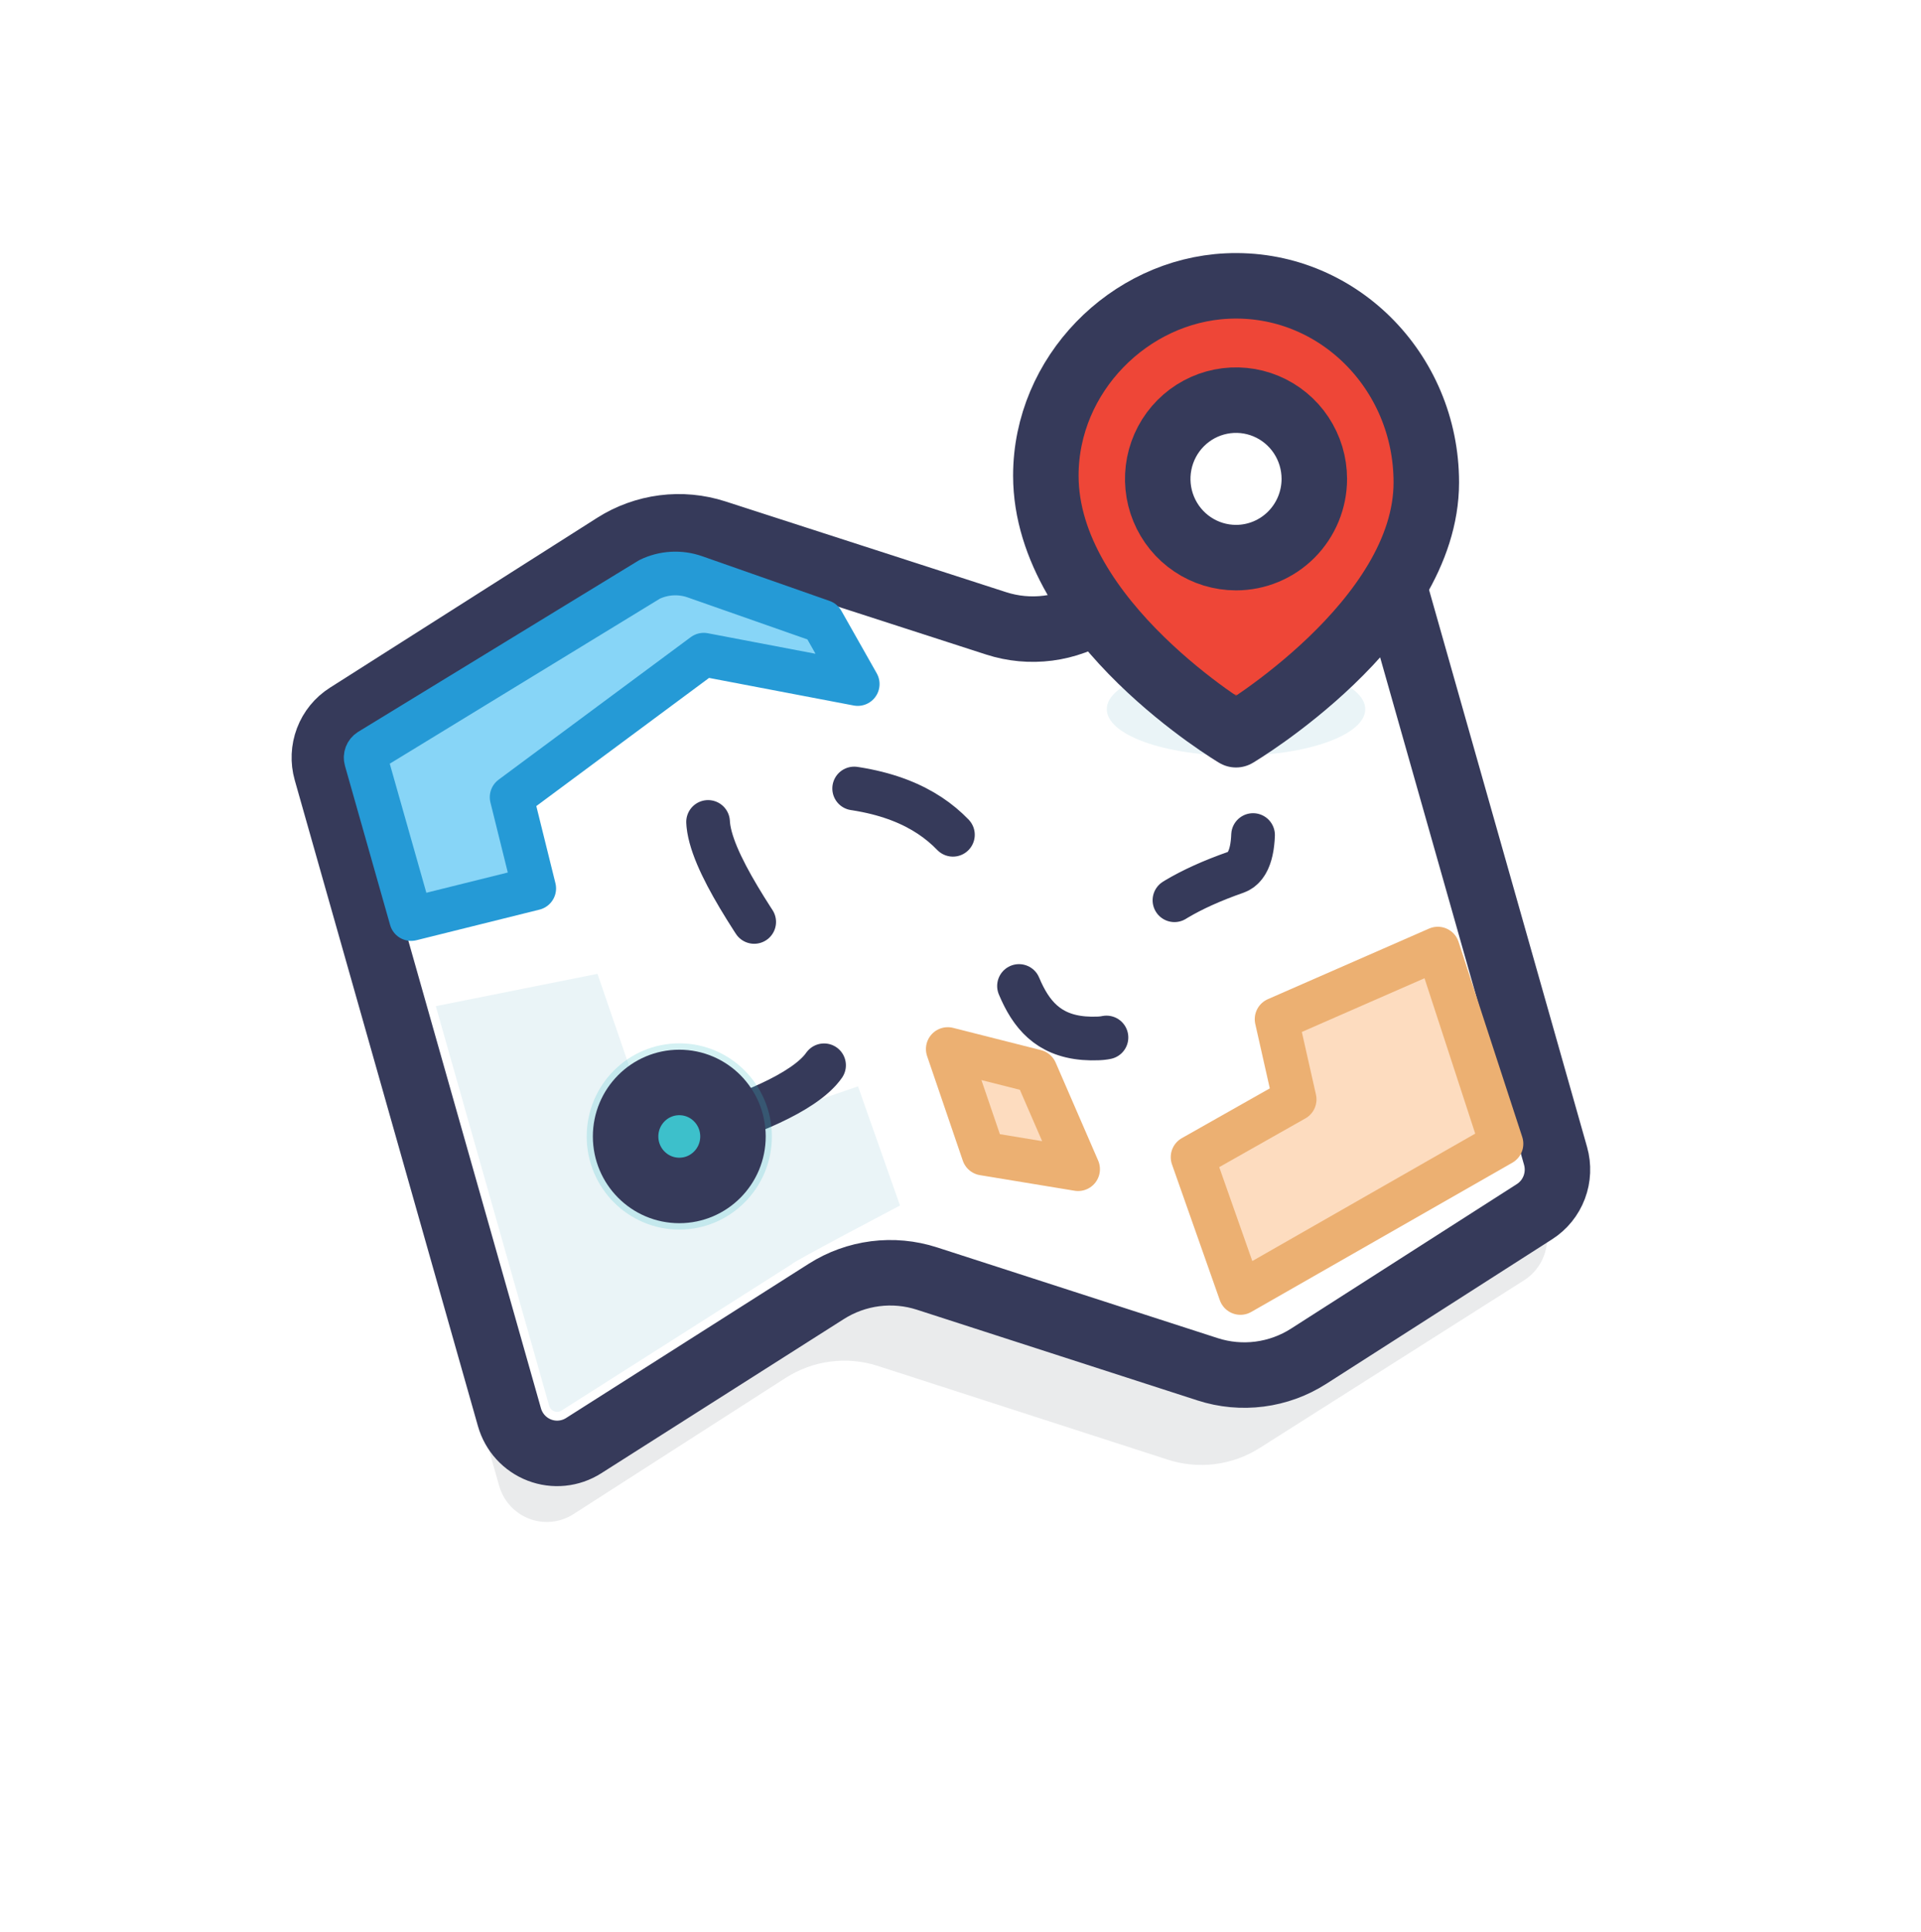 <svg width="176" height="177" viewBox="0 0 176 177" fill="none" xmlns="http://www.w3.org/2000/svg">
<rect x="0" y="0" width="176" height="177" fill="#333333" stroke="none"/>
<g clip-path="url(#clip0_15_91)">
<path d="M176 0H0V177H176V0Z" fill="white"/>
<path opacity="0.4" d="M139.644 117.278L115.41 132.647C114.171 133.433 112.775 133.937 111.321 134.122C109.867 134.307 108.391 134.169 106.996 133.718L80.432 125.131C79.028 124.677 77.542 124.54 76.079 124.73C74.617 124.92 73.214 125.433 71.971 126.231L52.523 138.716C51.927 139.095 51.25 139.329 50.548 139.399C49.846 139.47 49.137 139.375 48.477 139.121C47.818 138.868 47.226 138.464 46.749 137.941C46.273 137.418 45.923 136.79 45.73 136.107L28.945 76.929C28.675 75.98 28.719 74.969 29.069 74.047C29.419 73.125 30.057 72.342 30.886 71.815L55.378 56.248C56.736 55.385 58.266 54.832 59.859 54.629C61.453 54.425 63.071 54.576 64.6 55.07L90.317 63.383C91.852 63.88 93.476 64.03 95.075 63.823C96.674 63.616 98.208 63.058 99.568 62.187L117.985 50.401C118.581 50.019 119.258 49.783 119.961 49.711C120.665 49.638 121.375 49.732 122.036 49.985C122.697 50.237 123.29 50.642 123.768 51.165C124.247 51.689 124.597 52.318 124.791 53.002L141.573 112.172C141.842 113.118 141.799 114.127 141.451 115.047C141.104 115.967 140.47 116.75 139.644 117.278Z" fill="#CCCDCF"/>
<path d="M140.59 110.998L119.896 124.242C118.536 125.112 117.002 125.671 115.403 125.877C113.804 126.084 112.179 125.934 110.645 125.438L84.927 117.124C83.397 116.63 81.779 116.48 80.185 116.683C78.592 116.887 77.062 117.439 75.704 118.302L53.469 132.436C52.872 132.815 52.196 133.049 51.493 133.119C50.791 133.19 50.082 133.095 49.423 132.841C48.763 132.588 48.172 132.184 47.695 131.661C47.218 131.138 46.869 130.51 46.675 129.827L29.89 70.649C29.621 69.7 29.665 68.689 30.015 67.767C30.364 66.845 31.002 66.062 31.831 65.535L56.322 49.967C57.68 49.105 59.21 48.552 60.803 48.348C62.397 48.145 64.015 48.295 65.545 48.79L91.262 57.103C92.797 57.599 94.422 57.749 96.021 57.543C97.62 57.336 99.154 56.777 100.514 55.907L118.93 44.121C119.527 43.739 120.204 43.503 120.907 43.43C121.61 43.358 122.321 43.452 122.982 43.705C123.643 43.957 124.236 44.361 124.714 44.885C125.192 45.409 125.542 46.038 125.736 46.721L142.519 105.891C142.787 106.838 142.745 107.846 142.397 108.767C142.05 109.687 141.416 110.47 140.59 110.998Z" fill="white"/>
<path d="M82.458 110.435L78.61 99.517L60.426 105.777L54.74 89.209L39.93 92.173L50.314 128.783C50.36 128.944 50.456 129.085 50.589 129.185C50.722 129.285 50.884 129.339 51.05 129.338C51.191 129.338 51.329 129.296 51.446 129.218L72.586 115.781C72.494 115.673 82.458 110.435 82.458 110.435Z" fill="#EAF4F7"/>
<path d="M140.59 110.998L119.896 124.242C118.536 125.112 117.002 125.671 115.403 125.877C113.804 126.084 112.179 125.934 110.645 125.438L84.927 117.125C83.397 116.63 81.779 116.48 80.185 116.683C78.592 116.887 77.062 117.439 75.704 118.302L53.469 132.436C52.872 132.815 52.196 133.049 51.493 133.119C50.791 133.19 50.082 133.095 49.423 132.841C48.763 132.588 48.172 132.184 47.695 131.661C47.218 131.138 46.869 130.51 46.675 129.827L29.89 70.649C29.621 69.7 29.665 68.689 30.015 67.767C30.364 66.845 31.002 66.062 31.831 65.535L56.322 49.967C57.68 49.105 59.21 48.552 60.803 48.348C62.397 48.145 64.015 48.295 65.545 48.79L91.262 57.103C92.797 57.599 94.422 57.749 96.021 57.543C97.62 57.336 99.154 56.777 100.514 55.907L118.93 44.121C119.527 43.739 120.204 43.503 120.907 43.43C121.61 43.358 122.321 43.452 122.982 43.705C123.643 43.957 124.236 44.361 124.714 44.885C125.192 45.409 125.542 46.038 125.736 46.721L142.519 105.891C142.787 106.838 142.745 107.846 142.397 108.767C142.05 109.687 141.416 110.47 140.59 110.998Z" stroke="#363A5A" stroke-width="6" stroke-miterlimit="10"/>
<path d="M63.372 103.647C63.372 103.647 63.687 103.564 64.219 103.408" stroke="#363A5A" stroke-width="4" stroke-linecap="round" stroke-linejoin="round"/>
<path d="M66.777 102.584C70.514 101.277 75.999 98.877 76.064 96.04C76.152 92.269 57.984 73.407 67.751 72.267C100.362 68.46 85.75 95.737 100.623 95.128C106.907 94.87 95.287 86.182 113.239 79.902C115.901 78.971 114.579 72.165 113.686 68.606" stroke="#363A5A" stroke-width="4" stroke-linecap="round" stroke-linejoin="round" stroke-dasharray="10.18 15.26"/>
<path d="M113.34 67.3C113.192 66.766 113.094 66.45 113.094 66.45" stroke="#363A5A" stroke-width="4" stroke-linecap="round" stroke-linejoin="round"/>
<path opacity="0.22" d="M62.236 112.638C66.92 112.638 70.718 108.819 70.718 104.108C70.718 99.397 66.92 95.578 62.236 95.578C57.551 95.578 53.754 99.397 53.754 104.108C53.754 108.819 57.551 112.638 62.236 112.638Z" fill="#3DC0CB"/>
<path d="M62.236 109.054C64.952 109.054 67.154 106.84 67.154 104.108C67.154 101.376 64.952 99.161 62.236 99.161C59.519 99.161 57.317 101.376 57.317 104.108C57.317 106.84 59.519 109.054 62.236 109.054Z" fill="#3DC0CB"/>
<path d="M62.236 99.161C61.482 99.161 60.738 99.335 60.061 99.67C59.385 100.006 58.795 100.493 58.336 101.095C59.303 100.434 60.472 100.141 61.635 100.269C62.797 100.396 63.876 100.936 64.678 101.792C65.48 102.647 65.953 103.762 66.012 104.936C66.071 106.11 65.712 107.267 64.999 108.199C65.869 107.605 66.527 106.746 66.876 105.747C67.225 104.749 67.246 103.665 66.937 102.654C66.628 101.643 66.004 100.758 65.158 100.129C64.312 99.501 63.288 99.161 62.236 99.161H62.236Z" fill="#64C7CF"/>
<path d="M62.236 109.054C64.952 109.054 67.154 106.84 67.154 104.108C67.154 101.376 64.952 99.161 62.236 99.161C59.519 99.161 57.317 101.376 57.317 104.108C57.317 106.84 59.519 109.054 62.236 109.054Z" stroke="#363A5A" stroke-width="6" stroke-miterlimit="10"/>
<path d="M64.477 59.974L78.584 62.664L75.344 56.937L63.669 52.841C62.993 52.604 62.278 52.503 61.564 52.544C60.85 52.585 60.151 52.767 59.507 53.08L33.852 68.752C33.715 68.841 33.609 68.971 33.55 69.125C33.492 69.278 33.484 69.446 33.529 69.605L37.666 84.192L48.946 81.387L46.874 73.03L64.477 59.974Z" fill="#87D5F7" stroke="#259AD6" stroke-width="4" stroke-linecap="round" stroke-linejoin="round"/>
<path d="M86.833 96.099L94.883 98.137L98.775 107.107L90.103 105.678L86.833 96.099Z" fill="#FDDCBF" stroke="#ECB072" stroke-width="4" stroke-linecap="round" stroke-linejoin="round"/>
<path d="M113.243 69.227C106.703 69.227 101.402 67.319 101.402 64.966C101.402 62.614 106.703 60.706 113.243 60.706C119.783 60.706 125.084 62.614 125.084 64.966C125.084 67.319 119.782 69.227 113.243 69.227Z" fill="#EAF4F7"/>
<path d="M116.959 93.365L131.73 86.898L137.565 104.777L113.646 118.447L109.262 106.004L118.615 100.713L116.959 93.365Z" fill="#FDDCBF" stroke="#ECB072" stroke-width="4" stroke-linecap="round" stroke-linejoin="round"/>
<path d="M130.677 44.194C130.677 33.963 122.42 25.725 112.415 26.203C103.456 26.631 95.819 34.306 95.819 43.571C95.819 56.973 113.243 67.307 113.243 67.307C113.243 67.307 130.677 56.973 130.677 44.194Z" fill="#EE4637"/>
<path d="M119.607 62.12C118.233 63.199 116.539 63.781 114.796 63.775C113.054 63.769 111.364 63.175 109.997 62.087C104.84 57.981 97.382 50.525 97.382 41.757C97.395 38.034 98.619 34.418 100.868 31.461C97.775 34.602 95.819 38.883 95.819 43.571C95.819 56.973 113.243 67.306 113.243 67.306C113.243 67.306 120.349 63.094 125.488 56.722C123.674 58.676 121.707 60.482 119.607 62.12Z" fill="#CD3C27"/>
<path d="M112.415 26.203C109.274 26.366 106.237 27.389 103.632 29.163C105.683 28.168 107.912 27.597 110.186 27.484C120.191 27.006 128.448 35.244 128.448 45.475C128.448 55.495 117.73 64.011 113.102 67.221C113.192 67.277 113.243 67.307 113.243 67.307C113.243 67.307 130.676 56.973 130.676 44.194C130.677 33.963 122.42 25.725 112.415 26.203Z" fill="#F07378"/>
<path d="M113.243 51.083C111.824 51.083 110.437 50.66 109.258 49.867C108.078 49.075 107.159 47.948 106.616 46.63C106.073 45.312 105.931 43.861 106.208 42.462C106.484 41.062 107.168 39.777 108.171 38.768C109.174 37.759 110.452 37.072 111.843 36.794C113.235 36.516 114.677 36.658 115.988 37.204C117.299 37.751 118.419 38.675 119.207 39.861C119.995 41.048 120.416 42.442 120.416 43.869C120.416 45.782 119.66 47.617 118.315 48.97C116.97 50.323 115.145 51.083 113.243 51.083Z" fill="white"/>
<path d="M113.243 51.083C111.824 51.083 110.437 50.66 109.258 49.867C108.078 49.075 107.159 47.948 106.616 46.63C106.073 45.312 105.931 43.861 106.208 42.462C106.484 41.062 107.168 39.777 108.171 38.768C109.174 37.759 110.452 37.072 111.843 36.794C113.235 36.516 114.677 36.658 115.988 37.204C117.299 37.751 118.419 38.675 119.207 39.861C119.995 41.048 120.416 42.442 120.416 43.869C120.416 45.782 119.66 47.617 118.315 48.97C116.97 50.323 115.145 51.083 113.243 51.083Z" stroke="#363A5A" stroke-width="6" stroke-miterlimit="10"/>
<path d="M130.677 44.194C130.677 33.963 122.42 25.725 112.415 26.203C103.456 26.631 95.819 34.306 95.819 43.571C95.819 56.973 113.243 67.307 113.243 67.307C113.243 67.307 130.677 56.973 130.677 44.194Z" stroke="#363A5A" stroke-width="6" stroke-linecap="round" stroke-linejoin="round"/>
</g>
<defs>
<clipPath id="clip0_15_91">
<rect width="176" height="177" fill="white"/>
</clipPath>
</defs>
</svg>
